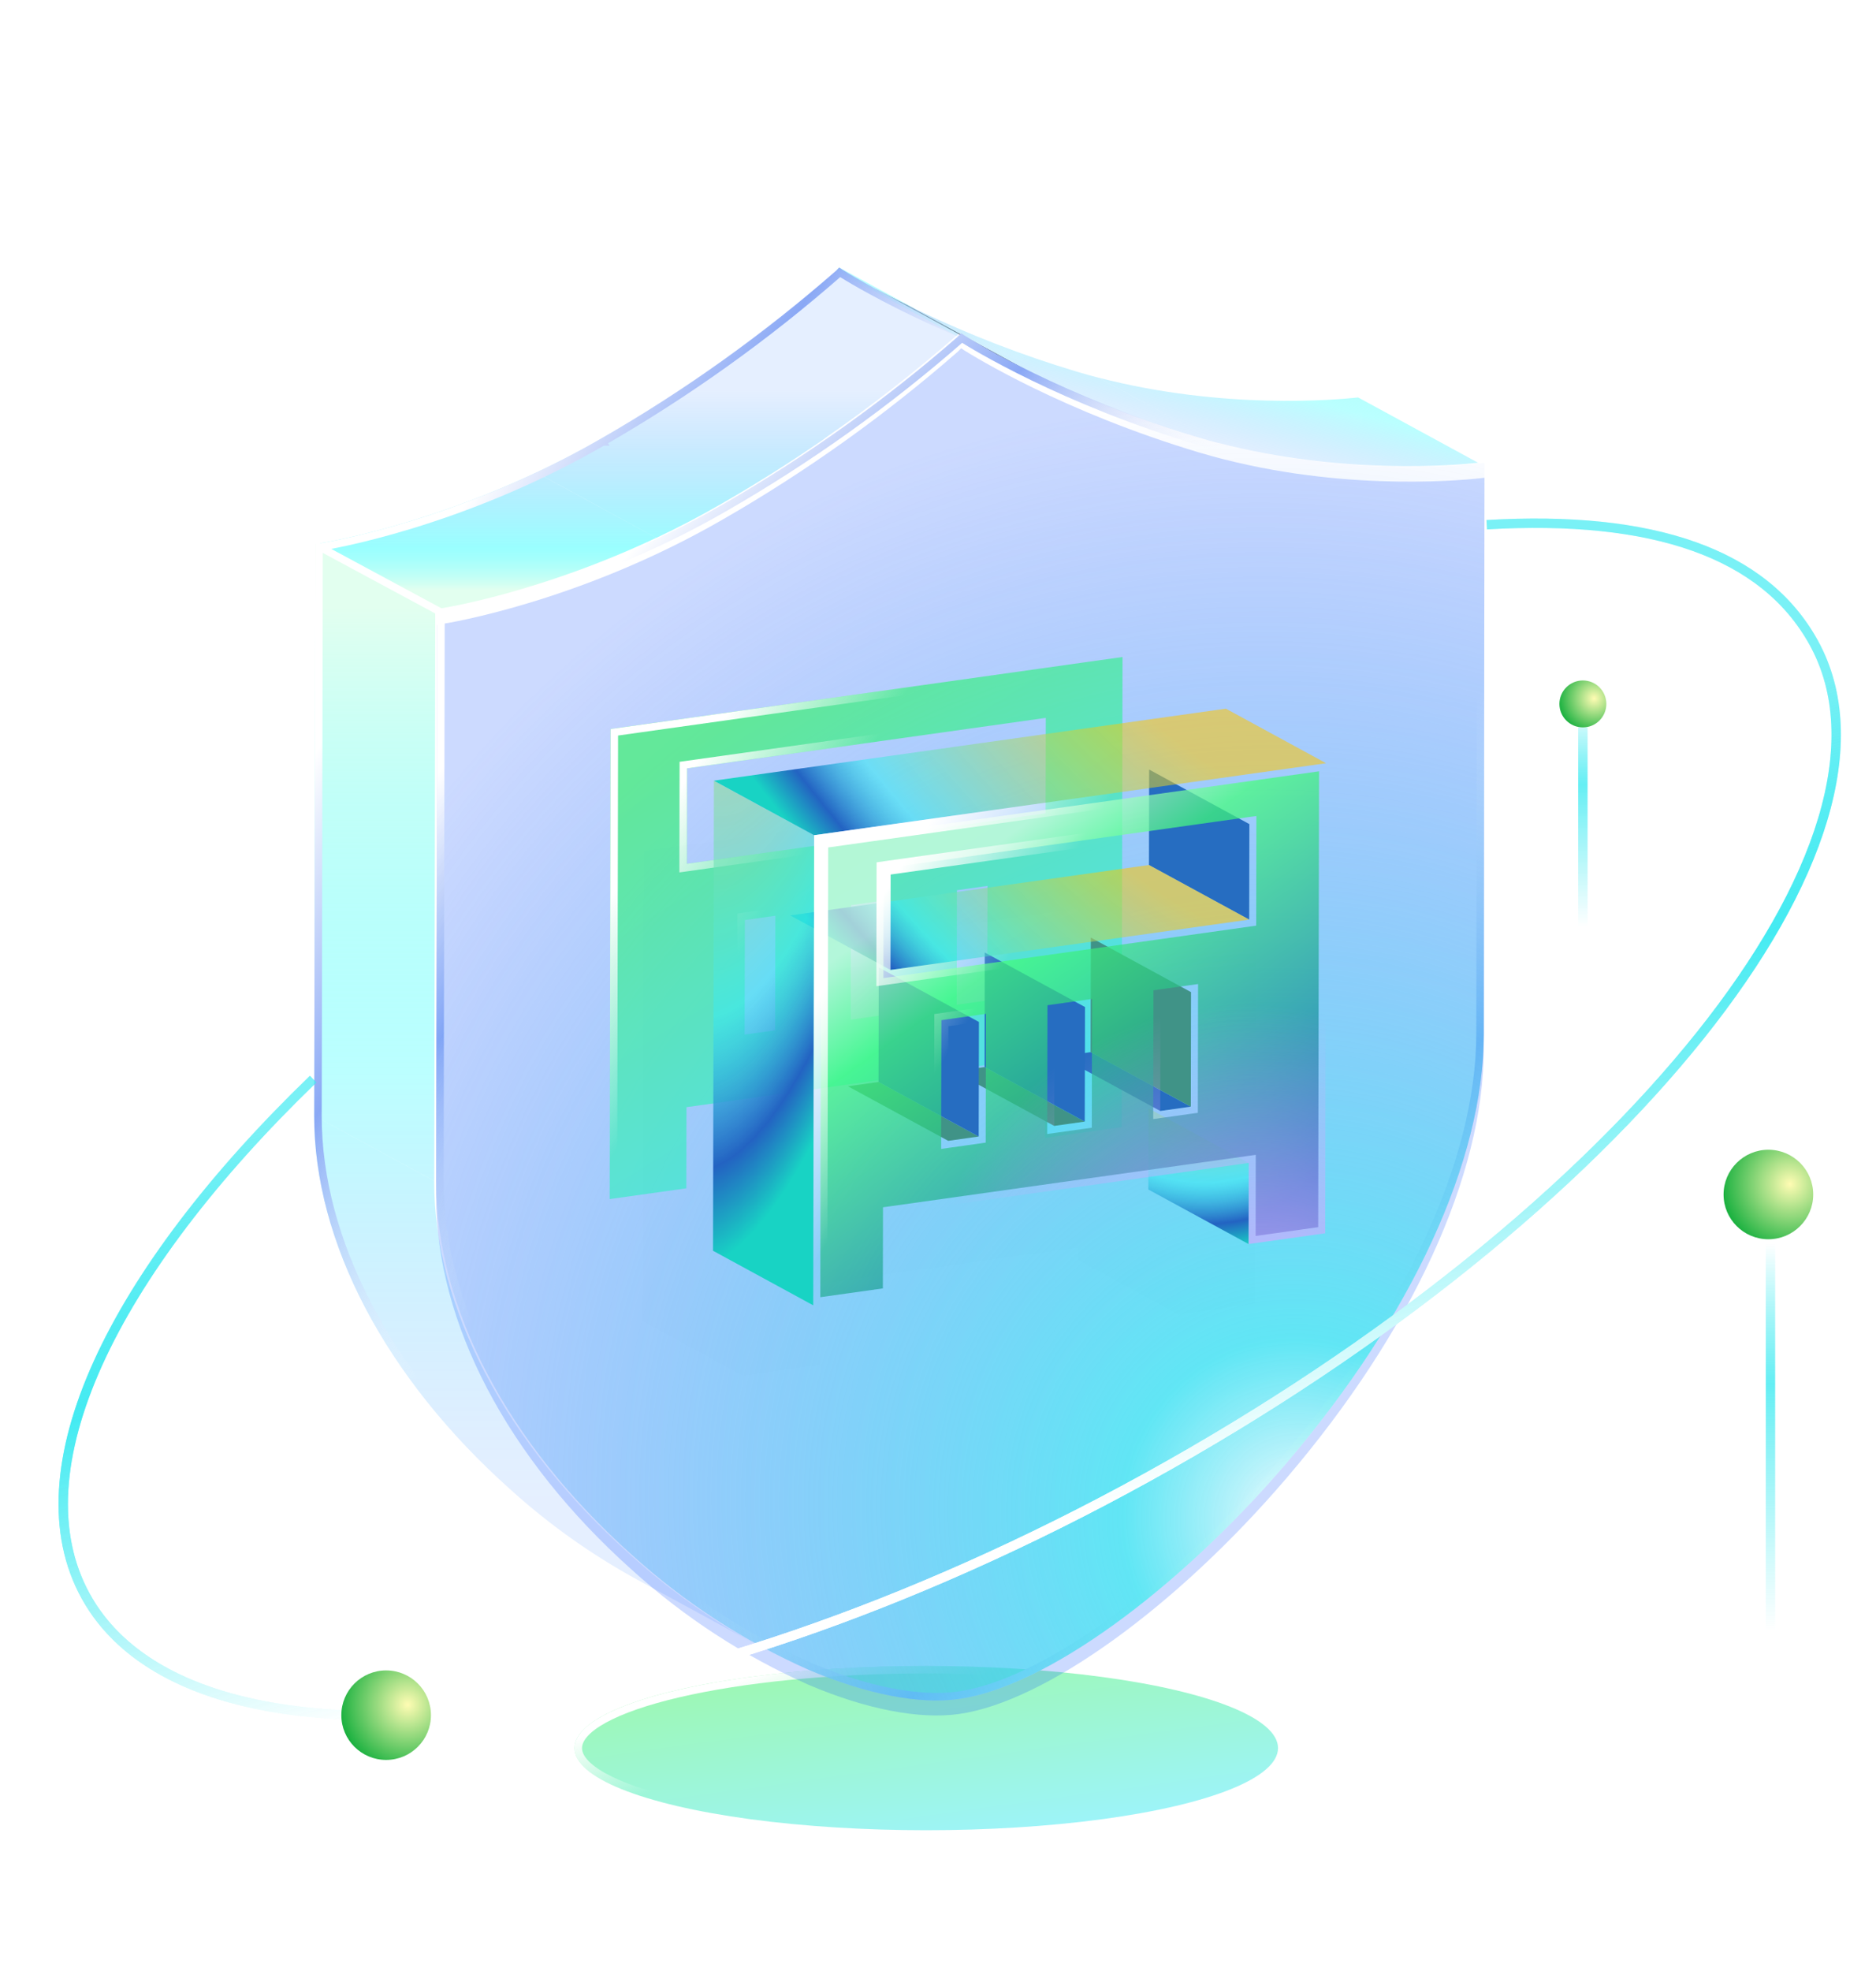 <svg width="80" height="84" viewBox="0 0 80 84" fill="none" xmlns="http://www.w3.org/2000/svg">
<path d="M42.38 15.054L37.266 12.271C37.664 12.488 38.144 12.739 38.699 13.012L43.814 15.795C43.26 15.522 42.78 15.271 42.38 15.054Z" fill="#3C3C3C"/>
<g filter="url(#filter0_b_710_1723)">
<path d="M35.666 11.528L40.781 14.311L40.886 14.2L43.815 15.793C46.145 16.936 48.566 17.884 51.053 18.627C51.361 18.721 51.664 18.806 51.964 18.881L51.964 18.878C57.27 20.255 62.082 19.825 63.033 19.722L57.918 16.939C56.966 17.042 52.154 17.472 46.849 16.095L51.964 18.881L46.849 16.098C46.546 16.02 46.242 15.935 45.938 15.845C43.607 15.148 41.334 14.271 39.139 13.223L35.788 11.4L35.666 11.528Z" fill="url(#paint0_linear_710_1723)"/>
</g>
<g filter="url(#filter1_b_710_1723)">
<path d="M30.039 15.916L30.036 15.914C31.994 14.557 33.873 13.092 35.667 11.525L40.783 14.308C38.989 15.874 37.109 17.338 35.152 18.694L35.158 18.697C33.724 19.689 32.257 20.614 30.759 21.473C29.82 22.016 28.891 22.497 27.991 22.921H27.985L22.875 20.138C23.773 19.714 24.705 19.233 25.643 18.691C27.139 17.834 28.604 16.909 30.039 15.916Z" fill="url(#paint1_linear_710_1723)"/>
<path d="M18.761 25.934L13.646 23.151C13.845 23.124 17.932 22.466 22.869 20.138L27.985 22.921C23.048 25.249 18.96 25.906 18.761 25.934Z" fill="url(#paint2_linear_710_1723)"/>
</g>
<g filter="url(#filter2_b_710_1723)">
<path d="M13.4 47.547L18.516 50.33L18.561 25.973L13.445 23.19L13.4 47.547Z" fill="url(#paint3_linear_710_1723)"/>
<path d="M27.215 67.344L32.187 70.049C30.271 68.991 28.484 67.715 26.862 66.246C21.544 61.499 18.504 55.702 18.514 50.331L13.399 47.548C13.389 52.915 16.433 58.716 21.747 63.463C23.409 64.969 25.245 66.272 27.215 67.344Z" fill="url(#paint4_linear_710_1723)"/>
</g>
<g filter="url(#filter3_f_710_1723)">
<ellipse cx="39.5" cy="74.5" rx="15" ry="3.5" fill="url(#paint5_linear_710_1723)" fill-opacity="0.5"/>
<path d="M54.34 74.5C54.34 74.692 54.257 74.892 54.075 75.1C53.892 75.309 53.614 75.518 53.244 75.722C52.503 76.131 51.421 76.504 50.07 76.819C47.371 77.449 43.634 77.84 39.5 77.84C35.366 77.84 31.629 77.449 28.93 76.819C27.579 76.504 26.497 76.131 25.756 75.722C25.386 75.518 25.108 75.309 24.925 75.1C24.743 74.892 24.66 74.692 24.66 74.5C24.66 74.308 24.743 74.108 24.925 73.9C25.108 73.691 25.386 73.482 25.756 73.278C26.497 72.869 27.579 72.496 28.93 72.181C31.629 71.551 35.366 71.16 39.5 71.16C43.634 71.16 47.371 71.551 50.07 72.181C51.421 72.496 52.503 72.869 53.244 73.278C53.614 73.482 53.892 73.691 54.075 73.9C54.257 74.108 54.34 74.308 54.34 74.5Z" stroke="url(#paint6_linear_710_1723)" stroke-width="0.32"/>
</g>
<g filter="url(#filter4_i_710_1723)">
<path d="M35.788 11.4L35.915 11.487C36.329 11.749 40.164 14.118 45.938 15.844C51.595 17.527 56.912 17.052 57.919 16.942L58.104 16.92L58.073 41.281C58.073 46.641 55.007 53.296 49.671 59.543C44.958 65.051 39.348 69.094 35.694 69.607C34.001 69.846 31.724 69.402 29.285 68.365C26.527 67.144 23.982 65.49 21.747 63.464C16.434 58.718 13.389 52.916 13.399 47.549L13.445 23.192L13.639 23.154C13.874 23.121 19.545 22.209 25.632 18.693C29.204 16.64 32.565 14.24 35.666 11.528L35.788 11.4Z" fill="white" fill-opacity="0.01"/>
</g>
<path d="M25.712 18.832C19.636 22.341 13.972 23.267 13.666 23.311L13.605 23.323L13.559 47.549C13.549 52.857 16.562 58.618 21.854 63.345L21.854 63.346C24.076 65.359 26.607 67.004 29.349 68.218C31.774 69.25 34.019 69.681 35.672 69.448L35.672 69.448C37.46 69.197 39.751 68.076 42.192 66.318C44.629 64.563 47.2 62.184 49.55 59.439C54.873 53.206 57.913 46.587 57.913 41.281V41.28L57.944 17.1L57.937 17.1L57.936 17.101C56.922 17.211 51.579 17.69 45.892 15.997L45.892 15.997C40.1 14.266 36.251 11.889 35.829 11.622L35.825 11.619L35.825 11.619L35.81 11.609L35.782 11.639L35.777 11.644L35.771 11.649C32.662 14.368 29.293 16.774 25.712 18.832ZM25.712 18.832C25.712 18.832 25.712 18.832 25.711 18.832L25.632 18.693L25.712 18.832C25.712 18.832 25.712 18.832 25.712 18.832Z" stroke="url(#paint7_linear_710_1723)" stroke-width="0.32"/>
<g filter="url(#filter5_i_710_1723)">
<path d="M40.988 14.201L41.115 14.288C41.529 14.55 45.365 16.919 51.138 18.645C56.795 20.328 62.112 19.852 63.119 19.742L63.304 19.721L63.273 44.081C63.273 49.442 60.207 56.097 54.871 62.344C50.158 67.852 44.548 71.895 40.894 72.407C39.201 72.647 36.924 72.203 34.486 71.165C31.727 69.945 29.182 68.29 26.947 66.265C21.634 61.518 18.589 55.717 18.599 50.35L18.645 25.993L18.84 25.954C19.074 25.922 24.745 25.01 30.832 21.494C34.404 19.441 37.765 17.041 40.866 14.329L40.988 14.201Z" fill="#0047FF" fill-opacity="0.2"/>
</g>
<path d="M30.912 21.633C24.836 25.142 19.172 26.068 18.866 26.112L18.805 26.124L18.759 50.35C18.75 55.658 21.763 61.419 27.054 66.146L27.055 66.146C29.277 68.16 31.807 69.805 34.549 71.019C36.974 72.05 39.219 72.482 40.872 72.249L40.872 72.249C42.66 71.998 44.951 70.877 47.392 69.119C49.829 67.364 52.401 64.985 54.75 62.24C60.073 56.007 63.113 49.388 63.113 44.081V44.081L63.144 19.901L63.137 19.901L63.136 19.901C62.122 20.012 56.779 20.49 51.092 18.798L51.092 18.798C45.3 17.067 41.451 14.69 41.029 14.423L41.025 14.42L41.025 14.42L41.01 14.41L40.982 14.44L40.977 14.445L40.971 14.45C37.862 17.168 34.493 19.574 30.912 21.633ZM30.912 21.633C30.912 21.633 30.912 21.633 30.912 21.633L30.832 21.494L30.912 21.633C30.912 21.633 30.912 21.633 30.912 21.633Z" stroke="url(#paint8_linear_710_1723)" stroke-width="0.32"/>
<path d="M40.988 14.201L41.115 14.288C41.529 14.55 45.365 16.919 51.138 18.645C56.795 20.328 62.112 19.852 63.119 19.742L63.304 19.721L63.273 44.081C63.273 49.442 60.207 56.097 54.871 62.344C50.158 67.852 44.548 71.895 40.894 72.407C39.201 72.647 36.924 72.203 34.486 71.165C31.727 69.945 29.182 68.29 26.947 66.265C21.634 61.518 18.589 55.717 18.599 50.35L18.645 25.993L18.84 25.954C19.074 25.922 24.745 25.01 30.832 21.494C34.404 19.441 37.765 17.041 40.866 14.329L40.988 14.201Z" fill="url(#paint9_radial_710_1723)"/>
<g filter="url(#filter6_f_710_1723)">
<path d="M26.036 31.069L47.869 28L47.831 48.034L44.564 48.493L44.569 45.036L29.273 47.186L29.268 50.643L26 51.103L26.038 31.069H26.036ZM44.588 34.663L44.596 30.595L29.3 32.745L29.292 36.813L44.588 34.663ZM42.1 42.638L42.11 37.756L40.807 37.94L40.797 42.822L42.1 42.638ZM33.055 43.909L33.064 39.027L31.763 39.211L31.754 44.093L33.055 43.909ZM37.578 43.274L37.588 38.392L36.287 38.575L36.277 43.457L37.578 43.274Z" fill="url(#paint10_linear_710_1723)" fill-opacity="0.7"/>
<path d="M47.672 47.895L44.724 48.309L44.729 45.036L44.73 44.852L44.547 44.877L29.251 47.028L29.113 47.047L29.113 47.186L29.108 50.504L26.16 50.919L26.197 31.208L47.709 28.184L47.672 47.895ZM44.61 34.821L44.748 34.802L44.748 34.663L44.756 30.595L44.756 30.41L44.573 30.436L29.277 32.587L29.14 32.606L29.14 32.745L29.132 36.813L29.132 36.997L29.314 36.972L44.61 34.821ZM42.123 42.797L42.26 42.777L42.26 42.638L42.27 37.757L42.27 37.572L42.087 37.598L40.785 37.782L40.647 37.801L40.647 37.94L40.637 42.822L40.637 43.006L40.82 42.98L42.123 42.797ZM33.077 44.068L33.214 44.048L33.215 43.91L33.224 39.028L33.224 38.843L33.042 38.869L31.741 39.053L31.603 39.072L31.603 39.211L31.594 44.093L31.593 44.277L31.776 44.251L33.077 44.068ZM37.601 43.432L37.738 43.413L37.739 43.274L37.748 38.392L37.748 38.208L37.566 38.233L36.264 38.417L36.127 38.436L36.127 38.575L36.117 43.457L36.117 43.642L36.3 43.616L37.601 43.432Z" stroke="url(#paint11_linear_710_1723)" stroke-width="0.32"/>
</g>
<g filter="url(#filter7_d_710_1723)">
<path fill-rule="evenodd" clip-rule="evenodd" d="M30.444 33.271L34.716 35.596L34.718 35.596L34.712 38.872L34.71 38.872L34.716 35.596L30.444 33.272L30.406 53.305L34.679 55.63L34.709 39.562L34.711 39.563L34.681 55.629L37.948 55.17L37.954 51.713L48.971 50.164L48.97 50.694L53.244 53.019L53.25 49.562L53.25 49.562L53.245 53.019L56.512 52.56L56.55 32.526L56.549 32.526L52.275 30.202L30.444 33.271ZM37.98 37.271L48.998 35.722L48.996 36.865L53.269 39.189V39.189L48.996 36.865L37.978 38.413L37.98 37.271ZM37.973 41.338L37.973 41.34L41.994 40.774L41.994 40.774L37.973 41.338L37.973 41.338ZM42.258 40.737L46.422 40.152L42.257 40.737L42.258 40.737ZM50.79 42.283L50.787 44.016L50.79 42.283L50.79 42.283ZM46.269 42.918L46.269 42.918L46.268 42.918L46.269 42.918ZM46.259 47.8L44.96 47.093V47.093L46.259 47.8L46.259 47.8ZM41.745 43.554L41.741 45.51L41.741 45.51L41.745 43.554L41.744 43.554L41.745 43.554ZM41.74 46.234L41.739 46.234L41.735 48.435L41.735 48.435L41.74 46.234Z" fill="#3EAF6A" fill-opacity="0.01" shape-rendering="crispEdges"/>
</g>
<g filter="url(#filter8_b_710_1723)">
<path d="M53.244 53.019L48.97 50.694L48.977 47.237L53.25 49.562L53.244 53.019Z" fill="url(#paint12_radial_710_1723)"/>
</g>
<path d="M49.478 47.348L45.205 45.024L46.508 44.84L50.782 47.164L49.478 47.348Z" fill="#266DC1"/>
<path d="M50.782 47.165L46.508 44.84L46.517 39.958L50.79 42.283L50.782 47.165Z" fill="#409387"/>
<path d="M53.27 39.19L48.996 36.865L49.004 32.797L53.278 35.122L53.27 39.19Z" fill="#266DC1"/>
<path d="M44.956 47.984L40.684 45.659L41.986 45.476L46.259 47.8L44.956 47.984Z" fill="#409387"/>
<path d="M46.259 47.8L41.987 45.475L41.994 40.594L46.269 42.918L46.259 47.8Z" fill="#266DC1"/>
<path d="M40.435 48.62L36.16 46.295L37.463 46.111L41.736 48.436L40.435 48.62Z" fill="#409387"/>
<path d="M41.735 48.436L37.463 46.111L37.472 41.23L41.745 43.554L41.735 48.436Z" fill="#266DC1"/>
<g filter="url(#filter9_b_710_1723)">
<path d="M37.973 41.338L33.7 39.014L48.996 36.865L53.271 39.19L37.973 41.338Z" fill="url(#paint13_radial_710_1723)"/>
</g>
<g filter="url(#filter10_b_710_1723)">
<path d="M34.679 55.63L30.406 53.305L30.444 33.272L34.716 35.596L34.679 55.63Z" fill="url(#paint14_radial_710_1723)"/>
</g>
<g filter="url(#filter11_b_710_1723)">
<path d="M34.716 35.596L30.444 33.271L52.275 30.202L56.549 32.527L34.716 35.596Z" fill="url(#paint15_radial_710_1723)"/>
</g>
<path d="M56.213 52.299L53.545 52.674L53.55 49.563L53.551 49.217L53.208 49.265L37.912 51.416L37.654 51.452L37.654 51.712L37.649 54.909L34.981 55.284L35.018 35.856L56.249 32.872L56.213 52.299ZM53.311 39.486L53.568 39.45L53.569 39.19L53.576 35.122L53.577 34.776L53.235 34.824L37.938 36.974L37.681 37.011L37.68 37.271L37.673 41.339L37.672 41.685L38.014 41.637L53.311 39.486ZM50.823 47.462L51.081 47.425L51.081 47.165L51.09 42.283L51.091 41.937L50.748 41.986L49.446 42.169L49.188 42.206L49.188 42.466L49.178 47.348L49.177 47.694L49.52 47.645L50.823 47.462ZM41.777 48.733L42.035 48.696L42.035 48.436L42.045 43.554L42.045 43.208L41.703 43.257L40.402 43.44L40.144 43.477L40.144 43.737L40.134 48.619L40.134 48.965L40.476 48.916L41.777 48.733ZM46.301 48.097L46.559 48.061L46.559 47.8L46.569 42.919L46.569 42.573L46.227 42.621L44.925 42.805L44.668 42.841L44.667 43.101L44.658 47.983L44.657 48.329L45 48.281L46.301 48.097Z" fill="url(#paint16_linear_710_1723)" fill-opacity="0.7" stroke="url(#paint17_linear_710_1723)" stroke-width="0.6"/>
<path d="M34.716 35.595L56.55 32.526L56.512 52.56L53.245 53.019L53.25 49.562L37.954 51.713L37.948 55.17L34.681 55.629L34.718 35.595H34.716ZM53.269 39.189L53.276 35.121L37.98 37.271L37.973 41.34L53.269 39.189ZM50.781 47.164L50.79 42.283L49.487 42.466L49.478 47.348L50.781 47.164ZM41.735 48.435L41.745 43.554L40.444 43.737L40.434 48.619L41.735 48.435ZM46.259 47.8L46.269 42.918L44.967 43.102L44.958 47.984L46.259 47.8Z" fill="url(#paint18_radial_710_1723)"/>
<path d="M63.4 22.362C70.484 21.947 75.239 23.57 77.346 27.393C81.992 35.82 69.262 51.746 48.912 62.965C28.562 74.185 8.299 76.448 3.653 68.021C0.699 62.663 4.769 54.274 13.355 45.99" stroke="url(#paint19_linear_710_1723)" stroke-width="0.4"/>
<path d="M63.4 22.362C70.484 21.947 75.239 23.57 77.346 27.393C81.992 35.82 69.262 51.746 48.912 62.965C28.562 74.185 8.299 76.448 3.653 68.021C0.699 62.663 4.769 54.274 13.355 45.99" stroke="url(#paint20_linear_710_1723)" stroke-width="0.4"/>
<path d="M16.466 75.004C17.522 75.004 18.377 74.15 18.377 73.097C18.377 72.044 17.522 71.19 16.466 71.19C15.411 71.19 14.556 72.044 14.556 73.097C14.556 74.15 15.411 75.004 16.466 75.004Z" fill="url(#paint21_radial_710_1723)"/>
<path d="M75.5 52V70" stroke="url(#paint22_linear_710_1723)" stroke-width="0.4"/>
<path d="M75.411 52.814C76.466 52.814 77.322 51.96 77.322 50.907C77.322 49.854 76.466 49 75.411 49C74.356 49 73.5 49.854 73.5 50.907C73.5 51.96 74.356 52.814 75.411 52.814Z" fill="url(#paint23_radial_710_1723)"/>
<path d="M67.5 31V39.5" stroke="url(#paint24_linear_710_1723)" stroke-width="0.4"/>
<path d="M67.5 31C68.052 31 68.5 30.552 68.5 30C68.5 29.448 68.052 29 67.5 29C66.948 29 66.5 29.448 66.5 30C66.5 30.552 66.948 31 67.5 31Z" fill="url(#paint25_radial_710_1723)"/>
<path d="M13.799 23.4L18.999 26.2" stroke="white" stroke-width="0.32"/>
<defs>
<filter id="filter0_b_710_1723" x="34.386" y="10.12" width="29.928" height="11.027" filterUnits="userSpaceOnUse" color-interpolation-filters="sRGB">
<feFlood flood-opacity="0" result="BackgroundImageFix"/>
<feGaussianBlur in="BackgroundImageFix" stdDeviation="0.64"/>
<feComposite in2="SourceAlpha" operator="in" result="effect1_backgroundBlur_710_1723"/>
<feBlend mode="normal" in="SourceGraphic" in2="effect1_backgroundBlur_710_1723" result="shape"/>
</filter>
<filter id="filter1_b_710_1723" x="12.366" y="10.245" width="29.697" height="16.968" filterUnits="userSpaceOnUse" color-interpolation-filters="sRGB">
<feFlood flood-opacity="0" result="BackgroundImageFix"/>
<feGaussianBlur in="BackgroundImageFix" stdDeviation="0.64"/>
<feComposite in2="SourceAlpha" operator="in" result="effect1_backgroundBlur_710_1723"/>
<feBlend mode="normal" in="SourceGraphic" in2="effect1_backgroundBlur_710_1723" result="shape"/>
</filter>
<filter id="filter2_b_710_1723" x="12.119" y="21.91" width="21.348" height="49.419" filterUnits="userSpaceOnUse" color-interpolation-filters="sRGB">
<feFlood flood-opacity="0" result="BackgroundImageFix"/>
<feGaussianBlur in="BackgroundImageFix" stdDeviation="0.64"/>
<feComposite in2="SourceAlpha" operator="in" result="effect1_backgroundBlur_710_1723"/>
<feBlend mode="normal" in="SourceGraphic" in2="effect1_backgroundBlur_710_1723" result="shape"/>
</filter>
<filter id="filter3_f_710_1723" x="18.5" y="65" width="42" height="19" filterUnits="userSpaceOnUse" color-interpolation-filters="sRGB">
<feFlood flood-opacity="0" result="BackgroundImageFix"/>
<feBlend mode="normal" in="SourceGraphic" in2="BackgroundImageFix" result="shape"/>
<feGaussianBlur stdDeviation="3" result="effect1_foregroundBlur_710_1723"/>
</filter>
<filter id="filter4_i_710_1723" x="13.399" y="11.4" width="44.705" height="58.91" filterUnits="userSpaceOnUse" color-interpolation-filters="sRGB">
<feFlood flood-opacity="0" result="BackgroundImageFix"/>
<feBlend mode="normal" in="SourceGraphic" in2="BackgroundImageFix" result="shape"/>
<feColorMatrix in="SourceAlpha" type="matrix" values="0 0 0 0 0 0 0 0 0 0 0 0 0 0 0 0 0 0 127 0" result="hardAlpha"/>
<feOffset dy="0.64"/>
<feGaussianBlur stdDeviation="6.4"/>
<feComposite in2="hardAlpha" operator="arithmetic" k2="-1" k3="1"/>
<feColorMatrix type="matrix" values="0 0 0 0 0 0 0 0 0 0.76 0 0 0 0 1 0 0 0 0.25 0"/>
<feBlend mode="normal" in2="shape" result="effect1_innerShadow_710_1723"/>
</filter>
<filter id="filter5_i_710_1723" x="18.599" y="14.201" width="44.705" height="58.91" filterUnits="userSpaceOnUse" color-interpolation-filters="sRGB">
<feFlood flood-opacity="0" result="BackgroundImageFix"/>
<feBlend mode="normal" in="SourceGraphic" in2="BackgroundImageFix" result="shape"/>
<feColorMatrix in="SourceAlpha" type="matrix" values="0 0 0 0 0 0 0 0 0 0 0 0 0 0 0 0 0 0 127 0" result="hardAlpha"/>
<feOffset dy="0.64"/>
<feGaussianBlur stdDeviation="12"/>
<feComposite in2="hardAlpha" operator="arithmetic" k2="-1" k3="1"/>
<feColorMatrix type="matrix" values="0 0 0 0 0 0 0 0 0 0.76 0 0 0 0 1 0 0 0 0.4 0"/>
<feBlend mode="normal" in2="shape" result="effect1_innerShadow_710_1723"/>
</filter>
<filter id="filter6_f_710_1723" x="20" y="22" width="33.869" height="35.103" filterUnits="userSpaceOnUse" color-interpolation-filters="sRGB">
<feFlood flood-opacity="0" result="BackgroundImageFix"/>
<feBlend mode="normal" in="SourceGraphic" in2="BackgroundImageFix" result="shape"/>
<feGaussianBlur stdDeviation="3" result="effect1_foregroundBlur_710_1723"/>
</filter>
<filter id="filter7_d_710_1723" x="23.406" y="29.202" width="34.143" height="33.428" filterUnits="userSpaceOnUse" color-interpolation-filters="sRGB">
<feFlood flood-opacity="0" result="BackgroundImageFix"/>
<feColorMatrix in="SourceAlpha" type="matrix" values="0 0 0 0 0 0 0 0 0 0 0 0 0 0 0 0 0 0 127 0" result="hardAlpha"/>
<feOffset dx="-3" dy="3"/>
<feGaussianBlur stdDeviation="2"/>
<feComposite in2="hardAlpha" operator="out"/>
<feColorMatrix type="matrix" values="0 0 0 0 0.078 0 0 0 0 0.125 0 0 0 0 0.337 0 0 0 0.8 0"/>
<feBlend mode="normal" in2="BackgroundImageFix" result="effect1_dropShadow_710_1723"/>
<feBlend mode="normal" in="SourceGraphic" in2="effect1_dropShadow_710_1723" result="shape"/>
</filter>
<filter id="filter8_b_710_1723" x="47.69" y="45.957" width="6.84" height="8.342" filterUnits="userSpaceOnUse" color-interpolation-filters="sRGB">
<feFlood flood-opacity="0" result="BackgroundImageFix"/>
<feGaussianBlur in="BackgroundImageFix" stdDeviation="0.64"/>
<feComposite in2="SourceAlpha" operator="in" result="effect1_backgroundBlur_710_1723"/>
<feBlend mode="normal" in="SourceGraphic" in2="effect1_backgroundBlur_710_1723" result="shape"/>
</filter>
<filter id="filter9_b_710_1723" x="32.42" y="35.585" width="22.131" height="7.033" filterUnits="userSpaceOnUse" color-interpolation-filters="sRGB">
<feFlood flood-opacity="0" result="BackgroundImageFix"/>
<feGaussianBlur in="BackgroundImageFix" stdDeviation="0.64"/>
<feComposite in2="SourceAlpha" operator="in" result="effect1_backgroundBlur_710_1723"/>
<feBlend mode="normal" in="SourceGraphic" in2="effect1_backgroundBlur_710_1723" result="shape"/>
</filter>
<filter id="filter10_b_710_1723" x="29.126" y="31.991" width="6.87" height="24.918" filterUnits="userSpaceOnUse" color-interpolation-filters="sRGB">
<feFlood flood-opacity="0" result="BackgroundImageFix"/>
<feGaussianBlur in="BackgroundImageFix" stdDeviation="0.64"/>
<feComposite in2="SourceAlpha" operator="in" result="effect1_backgroundBlur_710_1723"/>
<feBlend mode="normal" in="SourceGraphic" in2="effect1_backgroundBlur_710_1723" result="shape"/>
</filter>
<filter id="filter11_b_710_1723" x="29.163" y="28.922" width="28.666" height="7.954" filterUnits="userSpaceOnUse" color-interpolation-filters="sRGB">
<feFlood flood-opacity="0" result="BackgroundImageFix"/>
<feGaussianBlur in="BackgroundImageFix" stdDeviation="0.64"/>
<feComposite in2="SourceAlpha" operator="in" result="effect1_backgroundBlur_710_1723"/>
<feBlend mode="normal" in="SourceGraphic" in2="effect1_backgroundBlur_710_1723" result="shape"/>
</filter>
<linearGradient id="paint0_linear_710_1723" x1="49.172" y1="11.9" x2="47.398" y2="18.6" gradientUnits="userSpaceOnUse">
<stop stop-color="#CEFFE5" stop-opacity="0.6"/>
<stop offset="0.475" stop-color="#00FFFF" stop-opacity="0.27"/>
<stop offset="0.914" stop-color="#0066FF" stop-opacity="0.1"/>
</linearGradient>
<linearGradient id="paint1_linear_710_1723" x1="27.038" y1="12.376" x2="27.038" y2="25.14" gradientUnits="userSpaceOnUse">
<stop offset="0.333" stop-color="#0066FF" stop-opacity="0.1"/>
<stop offset="0.859" stop-color="#00FFFF" stop-opacity="0.4"/>
<stop offset="1" stop-color="#CEFFE5" stop-opacity="0.6"/>
</linearGradient>
<linearGradient id="paint2_linear_710_1723" x1="27.038" y1="12.376" x2="27.038" y2="25.14" gradientUnits="userSpaceOnUse">
<stop offset="0.333" stop-color="#0066FF" stop-opacity="0.1"/>
<stop offset="0.859" stop-color="#00FFFF" stop-opacity="0.4"/>
<stop offset="1" stop-color="#CEFFE5" stop-opacity="0.6"/>
</linearGradient>
<linearGradient id="paint3_linear_710_1723" x1="22.671" y1="25.958" x2="22.671" y2="67.466" gradientUnits="userSpaceOnUse">
<stop stop-color="#CEFFE5" stop-opacity="0.6"/>
<stop offset="0.475" stop-color="#00FFFF" stop-opacity="0.27"/>
<stop offset="0.914" stop-color="#0066FF" stop-opacity="0.1"/>
</linearGradient>
<linearGradient id="paint4_linear_710_1723" x1="22.671" y1="25.958" x2="22.671" y2="67.466" gradientUnits="userSpaceOnUse">
<stop stop-color="#CEFFE5" stop-opacity="0.6"/>
<stop offset="0.475" stop-color="#00FFFF" stop-opacity="0.27"/>
<stop offset="0.914" stop-color="#0066FF" stop-opacity="0.1"/>
</linearGradient>
<linearGradient id="paint5_linear_710_1723" x1="46.896" y1="77.473" x2="45.851" y2="69.864" gradientUnits="userSpaceOnUse">
<stop stop-color="#3CEAF1"/>
<stop offset="1" stop-color="#3CF16F"/>
</linearGradient>
<linearGradient id="paint6_linear_710_1723" x1="35.674" y1="70.234" x2="36.72" y2="73.237" gradientUnits="userSpaceOnUse">
<stop stop-color="white"/>
<stop offset="1" stop-color="white" stop-opacity="0"/>
</linearGradient>
<linearGradient id="paint7_linear_710_1723" x1="13.537" y1="31.947" x2="58.325" y2="58.841" gradientUnits="userSpaceOnUse">
<stop stop-color="white"/>
<stop offset="0.153" stop-color="#8AA8F5"/>
<stop offset="0.336" stop-color="white" stop-opacity="0"/>
<stop offset="0.64" stop-color="white" stop-opacity="0"/>
<stop offset="0.839" stop-color="#8AA8F5" stop-opacity="0"/>
<stop offset="1" stop-color="white" stop-opacity="0"/>
</linearGradient>
<linearGradient id="paint8_linear_710_1723" x1="19.34" y1="32.181" x2="56.304" y2="64.275" gradientUnits="userSpaceOnUse">
<stop stop-color="white"/>
<stop offset="0.153" stop-color="#8AA8F5"/>
<stop offset="0.336" stop-color="white" stop-opacity="0"/>
<stop offset="0.64" stop-color="white" stop-opacity="0"/>
<stop offset="0.839" stop-color="#8AA8F5"/>
<stop offset="1" stop-color="white"/>
</linearGradient>
<radialGradient id="paint9_radial_710_1723" cx="0" cy="0" r="1" gradientUnits="userSpaceOnUse" gradientTransform="translate(55.5 65) rotate(-123.198) scale(48.399 45.911)">
<stop stop-color="white" stop-opacity="0.89"/>
<stop offset="0.165" stop-color="#3CEAF1" stop-opacity="0.744"/>
<stop offset="1" stop-color="#3C7DFA" stop-opacity="0"/>
</radialGradient>
<linearGradient id="paint10_linear_710_1723" x1="42.326" y1="49.363" x2="30.855" y2="30.905" gradientUnits="userSpaceOnUse">
<stop stop-color="#3CEAF1"/>
<stop offset="1" stop-color="#3CF16F"/>
</linearGradient>
<linearGradient id="paint11_linear_710_1723" x1="34.146" y1="25.472" x2="39.173" y2="28.66" gradientUnits="userSpaceOnUse">
<stop stop-color="white"/>
<stop offset="1" stop-color="white" stop-opacity="0"/>
</linearGradient>
<radialGradient id="paint12_radial_710_1723" cx="0" cy="0" r="1" gradientUnits="userSpaceOnUse" gradientTransform="translate(52.18 38.612) rotate(100.558) scale(14.79 11.756)">
<stop offset="0.333" stop-color="#FFC700" stop-opacity="0.54"/>
<stop offset="0.802" stop-color="#3CEAF1" stop-opacity="0.58"/>
<stop offset="0.922" stop-color="#2363C2"/>
<stop offset="1" stop-color="#18D3C4"/>
</radialGradient>
<radialGradient id="paint13_radial_710_1723" cx="0" cy="0" r="1" gradientUnits="userSpaceOnUse" gradientTransform="translate(48.844 30.21) rotate(137.766) scale(16.735 36.755)">
<stop offset="0.333" stop-color="#FFC700" stop-opacity="0.54"/>
<stop offset="0.802" stop-color="#3CEAF1" stop-opacity="0.58"/>
<stop offset="0.922" stop-color="#2363C2"/>
<stop offset="1" stop-color="#18D3C4"/>
</radialGradient>
<radialGradient id="paint14_radial_710_1723" cx="0" cy="0" r="1" gradientUnits="userSpaceOnUse" gradientTransform="translate(33.639 -0.083) rotate(94.962) scale(54.352 11.614)">
<stop offset="0.333" stop-color="#FFC700" stop-opacity="0.54"/>
<stop offset="0.802" stop-color="#3CEAF1" stop-opacity="0.58"/>
<stop offset="0.922" stop-color="#2363C2"/>
<stop offset="1" stop-color="#18D3C4"/>
</radialGradient>
<radialGradient id="paint15_radial_710_1723" cx="0" cy="0" r="1" gradientUnits="userSpaceOnUse" gradientTransform="translate(50.645 22.177) rotate(140.628) scale(21.381 46.271)">
<stop offset="0.333" stop-color="#FFC700" stop-opacity="0.54"/>
<stop offset="0.802" stop-color="#3CEAF1" stop-opacity="0.58"/>
<stop offset="0.922" stop-color="#2363C2"/>
<stop offset="1" stop-color="#18D3C4"/>
</radialGradient>
<linearGradient id="paint16_linear_710_1723" x1="51.006" y1="53.89" x2="39.702" y2="37.961" gradientUnits="userSpaceOnUse">
<stop stop-color="#0051AF"/>
<stop offset="0.782" stop-color="#42FF77"/>
<stop offset="1" stop-color="#D9FFE3"/>
</linearGradient>
<linearGradient id="paint17_linear_710_1723" x1="42.826" y1="29.998" x2="47.853" y2="33.187" gradientUnits="userSpaceOnUse">
<stop stop-color="white"/>
<stop offset="1" stop-color="white" stop-opacity="0"/>
</linearGradient>
<radialGradient id="paint18_radial_710_1723" cx="0" cy="0" r="1" gradientUnits="userSpaceOnUse" gradientTransform="translate(54.272 58.958) rotate(-116.409) scale(16.423 14.953)">
<stop stop-color="#DCA3FF"/>
<stop offset="1" stop-color="#DCA3FF" stop-opacity="0"/>
</radialGradient>
<linearGradient id="paint19_linear_710_1723" x1="54.048" y1="62.251" x2="47" y2="37.752" gradientUnits="userSpaceOnUse">
<stop stop-color="white"/>
<stop offset="0.618" stop-color="#3CEAF1" stop-opacity="0.79"/>
<stop offset="1" stop-color="#3CEAF1" stop-opacity="0.44"/>
</linearGradient>
<linearGradient id="paint20_linear_710_1723" x1="54.048" y1="62.251" x2="47" y2="37.752" gradientUnits="userSpaceOnUse">
<stop stop-color="white"/>
<stop offset="0.618" stop-color="#3CEAF1" stop-opacity="0.79"/>
<stop offset="1" stop-color="#3CEAF1" stop-opacity="0.44"/>
</linearGradient>
<radialGradient id="paint21_radial_710_1723" cx="0" cy="0" r="1" gradientUnits="userSpaceOnUse" gradientTransform="translate(17.381 72.65) rotate(129.806) scale(3.124 3.123)">
<stop stop-color="#FFFCB3"/>
<stop offset="1" stop-color="#09AB37"/>
</radialGradient>
<linearGradient id="paint22_linear_710_1723" x1="73.5" y1="53" x2="73.5" y2="69.5" gradientUnits="userSpaceOnUse">
<stop stop-color="white"/>
<stop offset="0.363" stop-color="#3CEAF1" stop-opacity="0.79"/>
<stop offset="1" stop-color="#3CEAF1" stop-opacity="0"/>
</linearGradient>
<radialGradient id="paint23_radial_710_1723" cx="0" cy="0" r="1" gradientUnits="userSpaceOnUse" gradientTransform="translate(76.325 50.459) rotate(129.806) scale(3.124 3.123)">
<stop stop-color="#FFFCB3"/>
<stop offset="1" stop-color="#09AB37"/>
</radialGradient>
<linearGradient id="paint24_linear_710_1723" x1="65.5" y1="30" x2="65.5" y2="39.5" gradientUnits="userSpaceOnUse">
<stop stop-color="white"/>
<stop offset="0.363" stop-color="#3CEAF1" stop-opacity="0.79"/>
<stop offset="1" stop-color="#3CEAF1" stop-opacity="0"/>
</linearGradient>
<radialGradient id="paint25_radial_710_1723" cx="0" cy="0" r="1" gradientUnits="userSpaceOnUse" gradientTransform="translate(67.978 29.765) rotate(129.747) scale(1.637 1.636)">
<stop stop-color="#FFFCB3"/>
<stop offset="1" stop-color="#09AB37"/>
</radialGradient>
</defs>
</svg>

